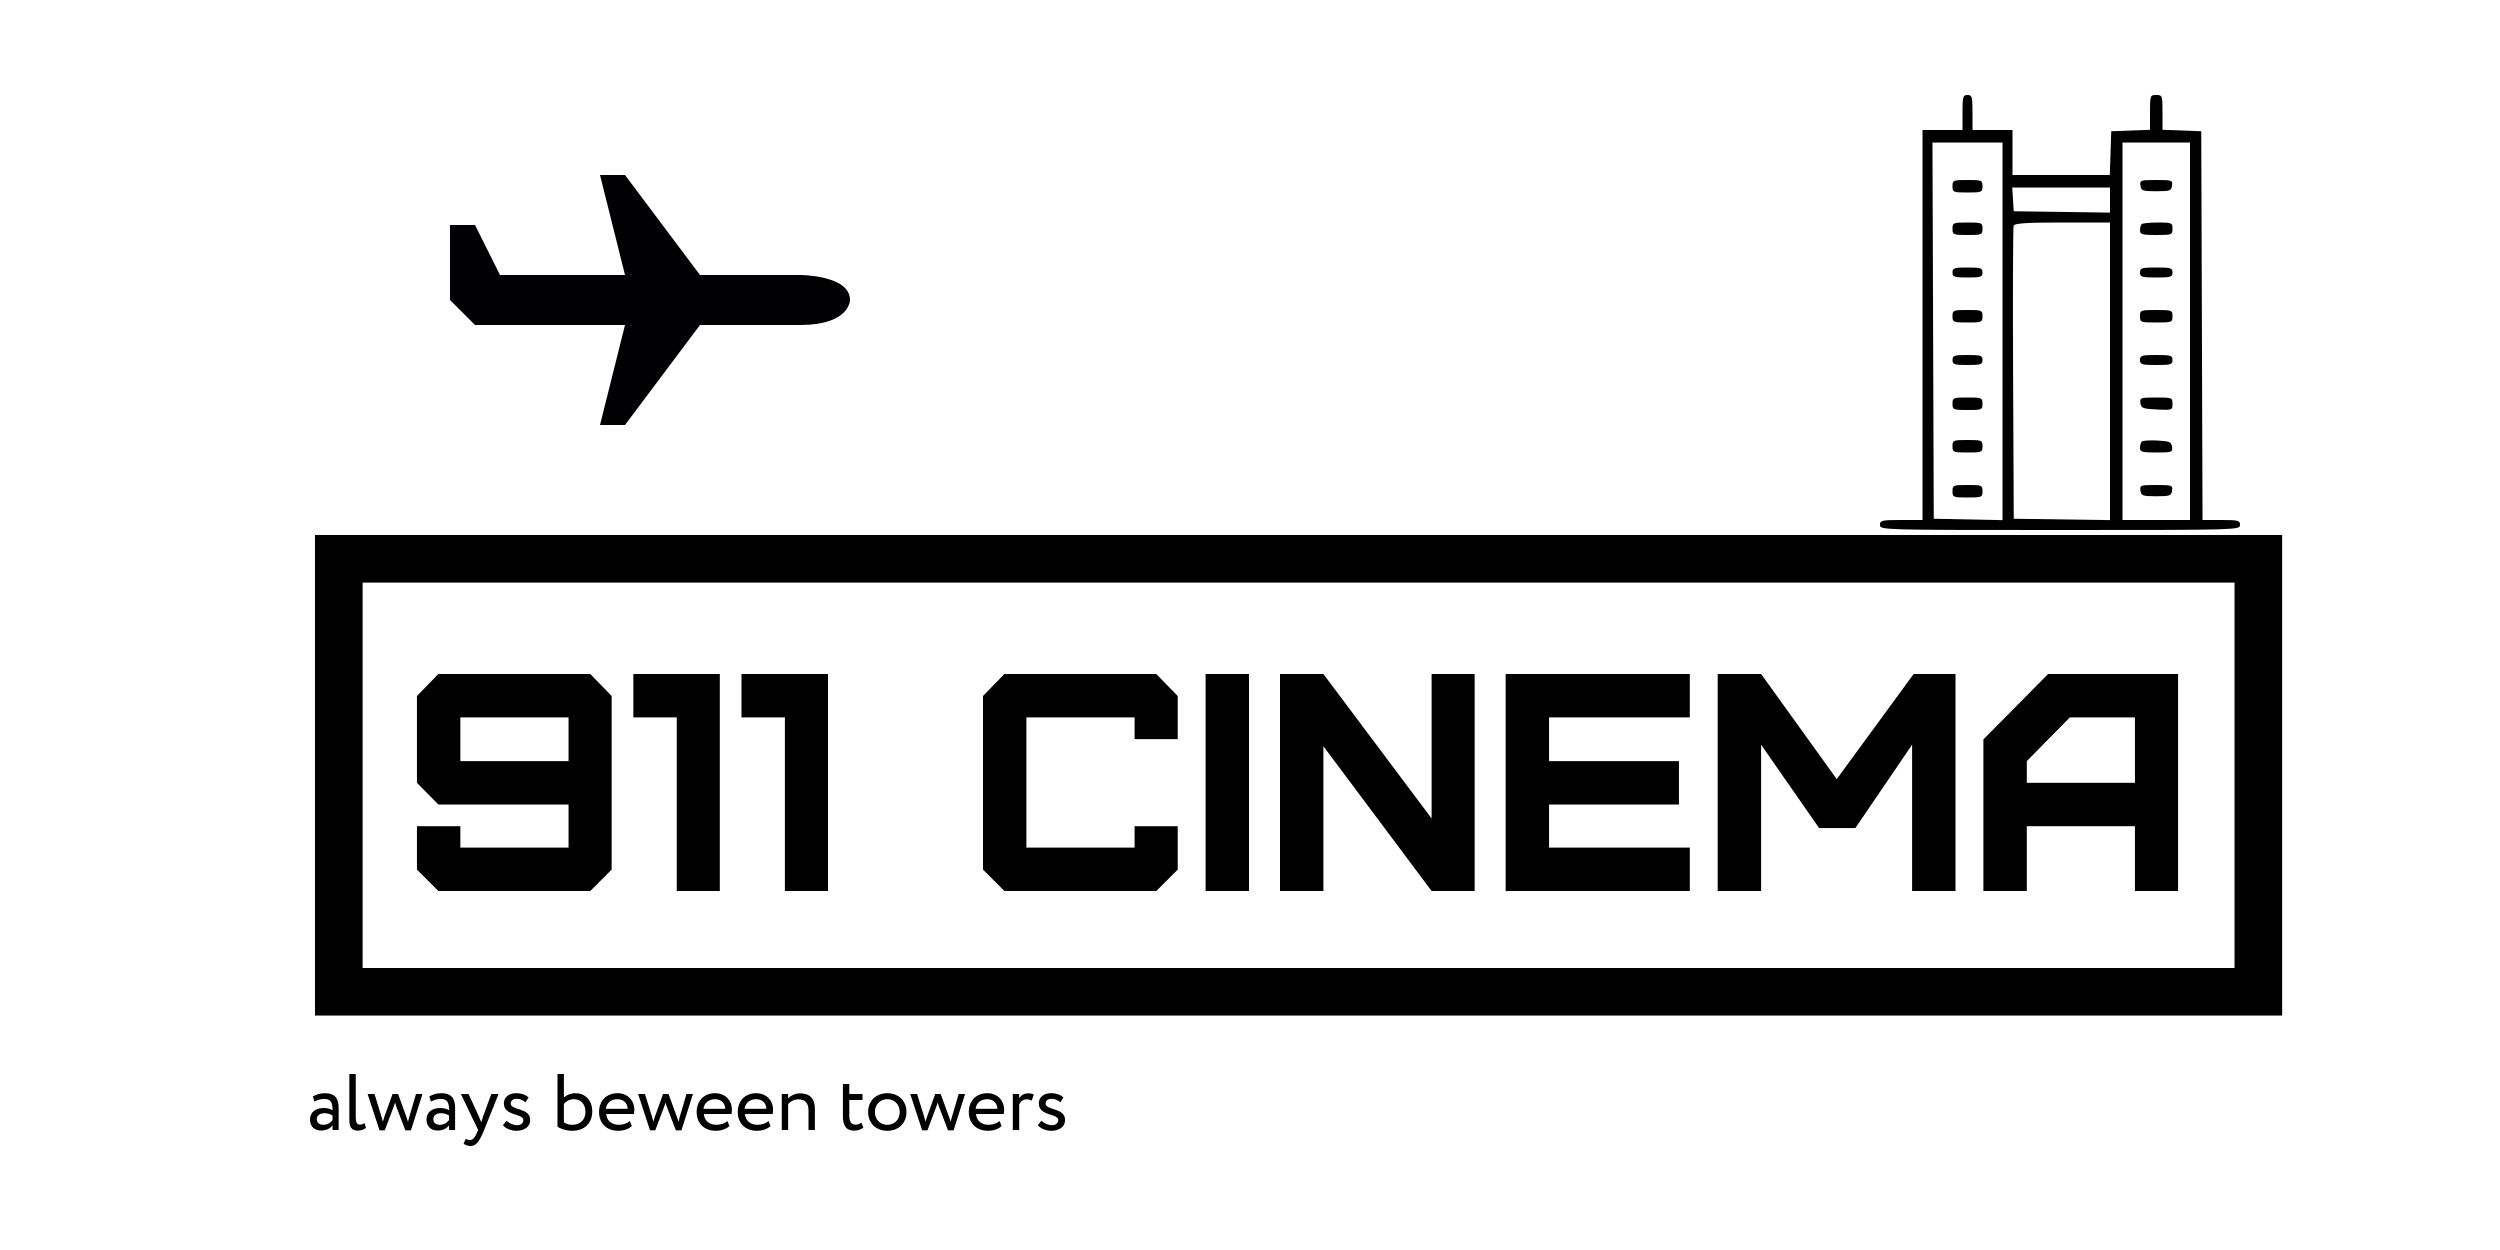 <svg class="injected-svg" id="svg-de304a35-0571-4c93-a60c-31dffd7cc190" height="50%" width="100%" viewBox="10 80 500 250"
     xmlns="http://www.w3.org/2000/svg">
    <g xmlns="http://www.w3.org/2000/svg" fill="#000000" id="shape-svg">
        <title>Graphic</title>
        <g id="Слой_2" data-name="Слой 2">
            <path transform="translate(100, 100) scale(2.5)" xmlns="http://www.w3.org/2000/svg" style="fill:#010002;" d="M28,14c-5.724,0-7.514,0-8,0l-6-8h-2l2,8H4l-2-4H0v6l2,2h12l-2,8h2l6-8h8c4,0,4-2,4-2   C32,14,28,14,28,14z"/>
            <g id="Слой_1-2" data-name="Слой 1">
                <path transform="translate(73, 187) scale(1,1)"
                      d="M393.43,96.11H0V0H393.43ZM9.52,86.6H383.91V9.52H9.52Z"></path>
            </g>
        </g>
    </g>
    <g xmlns="http://www.w3.org/2000/svg" fill="#000000" id="icon-svg">
        <path transform="translate(372, 92.5) scale(0.5,0.5)"
              d="M 61 20 L 61 27 53 27 L 45 27 45 105 L 45 183 36.500 183 C 28.667 183, 28 183.157, 28 185 C 28 186.981, 28.667 187, 100 187 C 171.333 187, 172 186.981, 172 185 C 172 183.178, 171.333 183, 164.506 183 L 157.012 183 156.756 105.250 L 156.500 27.500 148.750 27.208 L 141 26.916 141 19.958 C 141 13.203, 140.927 13, 138.500 13 C 136.073 13, 136 13.203, 136 19.958 L 136 26.916 128.250 27.208 L 120.500 27.500 120.211 36.250 L 119.922 45 100.461 45 L 81 45 81 36 L 81 27 73 27 L 65 27 65 20 C 65 13.667, 64.810 13, 63 13 C 61.190 13, 61 13.667, 61 20 M 49.244 107.250 L 49.500 182.500 63.250 182.778 L 77 183.056 77 107.528 L 77 32 62.994 32 L 48.987 32 49.244 107.250 M 125 107.500 L 125 183 138.500 183 L 152 183 152 107.500 L 152 32 138.500 32 L 125 32 125 107.500 M 57 49.500 C 57 51.889, 57.267 52, 63 52 C 68.733 52, 69 51.889, 69 49.500 C 69 47.111, 68.733 47, 63 47 C 57.267 47, 57 47.111, 57 49.500 M 132.180 49.250 C 132.471 51.298, 133.039 51.500, 138.500 51.500 C 143.961 51.500, 144.529 51.298, 144.820 49.250 C 145.123 47.111, 144.813 47, 138.500 47 C 132.187 47, 131.877 47.111, 132.180 49.250 M 81.195 54.750 L 81.500 59.500 100.750 59.772 L 120 60.043 120 55.022 L 120 50 100.445 50 L 80.890 50 81.195 54.750 M 57 66.500 C 57 68.889, 57.267 69, 63 69 C 68.733 69, 69 68.889, 69 66.500 C 69 64.111, 68.733 64, 63 64 C 57.267 64, 57 64.111, 57 66.500 M 81.459 65.250 C 81.196 65.938, 81.098 92.600, 81.240 124.500 L 81.500 182.500 100.750 182.772 L 120 183.043 120 123.522 L 120 64 100.969 64 C 86.665 64, 81.818 64.311, 81.459 65.250 M 132.667 64.667 C 132.300 65.033, 132 66.158, 132 67.167 C 132 68.756, 132.864 69, 138.500 69 C 144.767 69, 145 68.910, 145 66.500 C 145 64.119, 144.722 64, 139.167 64 C 135.958 64, 133.033 64.300, 132.667 64.667 M 57 84 C 57 85.778, 57.667 86, 63 86 C 68.333 86, 69 85.778, 69 84 C 69 82.222, 68.333 82, 63 82 C 57.667 82, 57 82.222, 57 84 M 132 84 C 132 85.795, 132.667 86, 138.500 86 C 144.333 86, 145 85.795, 145 84 C 145 82.205, 144.333 82, 138.500 82 C 132.667 82, 132 82.205, 132 84 M 57 101.500 C 57 103.889, 57.267 104, 63 104 C 68.733 104, 69 103.889, 69 101.500 C 69 99.111, 68.733 99, 63 99 C 57.267 99, 57 99.111, 57 101.500 M 132 101.500 C 132 103.910, 132.233 104, 138.500 104 C 144.767 104, 145 103.910, 145 101.500 C 145 99.090, 144.767 99, 138.500 99 C 132.233 99, 132 99.090, 132 101.500 M 57 119 C 57 120.778, 57.667 121, 63 121 C 68.333 121, 69 120.778, 69 119 C 69 117.222, 68.333 117, 63 117 C 57.667 117, 57 117.222, 57 119 M 132 119 C 132 120.795, 132.667 121, 138.500 121 C 144.333 121, 145 120.795, 145 119 C 145 117.205, 144.333 117, 138.500 117 C 132.667 117, 132 117.205, 132 119 M 57 136.500 C 57 138.889, 57.267 139, 63 139 C 68.733 139, 69 138.889, 69 136.500 C 69 134.111, 68.733 134, 63 134 C 57.267 134, 57 134.111, 57 136.500 M 132.180 136.250 C 132.467 138.271, 133.136 138.530, 138.750 138.798 C 144.859 139.089, 145 139.038, 145 136.548 C 145 134.076, 144.804 134, 138.430 134 C 132.190 134, 131.877 134.113, 132.180 136.250 M 57 153.500 C 57 155.889, 57.267 156, 63 156 C 68.733 156, 69 155.889, 69 153.500 C 69 151.111, 68.733 151, 63 151 C 57.267 151, 57 151.111, 57 153.500 M 132.710 151.623 C 132.320 152.014, 132 153.158, 132 154.167 C 132 155.758, 132.866 156, 138.570 156 C 144.810 156, 145.123 155.887, 144.820 153.750 C 144.538 151.769, 143.838 151.465, 138.960 151.206 C 135.913 151.045, 133.101 151.232, 132.710 151.623 M 57 171.500 C 57 173.889, 57.267 174, 63 174 C 68.733 174, 69 173.889, 69 171.500 C 69 169.111, 68.733 169, 63 169 C 57.267 169, 57 169.111, 57 171.500 M 132.180 171.250 C 132.471 173.298, 133.039 173.500, 138.500 173.500 C 143.961 173.500, 144.529 173.298, 144.820 171.250 C 145.123 169.111, 144.813 169, 138.500 169 C 132.187 169, 131.877 169.111, 132.180 171.250"
              stroke="none" fill-rule="evenodd"></path>
    </g>
    <path xmlns="http://www.w3.org/2000/svg" id="SvgjsPath2528992"
          d="M1.54-5.68C2.11-5.98 2.64-6.21 3.52-6.21C4.94-6.21 5.15-5.28 5.15-3.94C4.67-4.29 3.92-4.40 3.36-4.40C1.81-4.40 0.64-3.58 0.64-2.11C0.64-0.72 1.54 0.11 2.85 0.11C4.03 0.11 4.72-0.38 5.15-0.93L5.15 0L6.37 0L6.37-4.42C6.37-6.29 5.65-7.36 3.60-7.36C2.70-7.36 1.84-7.10 1.20-6.70ZM3.30-1.04C2.46-1.04 2-1.49 2-2.18C2-3.01 2.77-3.36 3.54-3.36C4.16-3.36 4.70-3.20 5.15-2.88L5.15-1.97C4.78-1.54 4.24-1.04 3.30-1.04ZM8.51-1.92C8.51-0.53 9.06 0.13 10.14 0.13C10.90 0.13 11.46-0.11 11.84-0.42L11.55-1.39C11.31-1.23 10.99-1.07 10.64-1.07C10.03-1.07 9.79-1.52 9.79-2.50L9.79-11.20L8.51-11.20ZM23.14-7.20L21.84-7.20L20.53-2.74C20.42-2.37 20.32-2 20.24-1.63C20.13-1.98 20.03-2.34 19.90-2.67L18.26-7.20L17.15-7.20L15.52-2.66C15.38-2.26 15.31-1.97 15.22-1.65C15.12-1.98 15.06-2.30 14.94-2.66L13.54-7.20L12.16-7.20L14.54 0.06L15.60 0.06L17.34-4.58C17.47-4.88 17.55-5.17 17.65-5.50C17.73-5.20 17.81-4.91 17.92-4.62L19.71 0.06L20.83 0.06ZM24.83-5.68C25.41-5.98 25.94-6.21 26.82-6.21C28.24-6.21 28.45-5.28 28.45-3.94C27.97-4.29 27.22-4.40 26.66-4.40C25.10-4.40 23.94-3.58 23.94-2.11C23.94-0.72 24.83 0.11 26.14 0.11C27.33 0.11 28.02-0.38 28.45-0.93L28.45 0L29.66 0L29.66-4.42C29.66-6.29 28.94-7.36 26.90-7.36C26-7.36 25.14-7.10 24.50-6.70ZM26.59-1.04C25.76-1.04 25.30-1.49 25.30-2.18C25.30-3.01 26.06-3.36 26.83-3.36C27.46-3.36 28-3.20 28.45-2.88L28.45-1.97C28.08-1.54 27.54-1.04 26.59-1.04ZM38.35-7.20L36.90-7.20L35.23-2.64C35.10-2.26 34.99-1.89 34.90-1.54C34.75-1.90 34.62-2.26 34.46-2.62L32.35-7.20L30.82-7.20L34.27 0L34.11 0.38C33.63 1.54 33.18 2.02 32.58 2.02C32.29 2.02 32.02 1.89 31.78 1.78L31.36 2.75C31.74 3.01 32.18 3.20 32.72 3.20C33.74 3.20 34.42 2.58 35.47 0ZM43.31-1.95C43.31-1.30 42.70-0.96 42.03-0.96C41.31-0.96 40.37-1.39 39.95-1.87L39.23-0.96C39.57-0.45 40.72 0.16 41.89 0.16C43.33 0.16 44.67-0.50 44.67-2.02C44.67-4.54 40.78-3.82 40.78-5.34C40.78-5.82 41.22-6.24 41.94-6.24C42.69-6.24 43.31-5.92 43.74-5.54L44.35-6.51C43.92-6.93 43.06-7.36 41.87-7.36C40.45-7.36 39.42-6.59 39.42-5.33C39.42-2.69 43.31-3.41 43.31-1.95ZM50.14-0.67C50.83-0.18 51.94 0.16 53.09 0.16C55.50 0.16 57.09-1.34 57.09-3.71C57.09-5.84 55.81-7.36 53.66-7.36C52.80-7.36 51.94-6.98 51.42-6.51L51.42-11.20L50.14-11.20ZM53.38-6.16C54.77-6.16 55.73-5.23 55.73-3.62C55.73-2 54.61-1.04 53.15-1.04C52.53-1.04 52.00-1.15 51.42-1.54L51.42-5.23C51.78-5.68 52.54-6.16 53.38-6.16ZM64.61-1.79C64.14-1.36 63.33-1.04 62.40-1.04C60.99-1.04 60-1.84 59.89-3.20L65.42-3.20C65.47-3.42 65.50-3.71 65.50-4.06C65.50-6.05 64.02-7.36 62.16-7.36C59.79-7.36 58.45-5.70 58.45-3.60C58.45-1.33 59.97 0.16 62.30 0.16C63.26 0.16 64.30-0.14 65.01-0.78ZM62.10-6.16C63.34-6.16 64.11-5.42 64.18-4.24L59.81-4.24C59.95-5.34 60.78-6.16 62.10-6.16ZM77.23-7.20L75.94-7.20L74.62-2.74C74.51-2.37 74.42-2 74.34-1.63C74.22-1.98 74.13-2.34 74-2.67L72.35-7.20L71.25-7.20L69.62-2.66C69.47-2.26 69.41-1.97 69.31-1.65C69.22-1.98 69.15-2.30 69.04-2.66L67.63-7.20L66.26-7.20L68.64 0.06L69.70 0.06L71.44-4.58C71.57-4.88 71.65-5.17 71.74-5.50C71.82-5.20 71.90-4.91 72.02-4.62L73.81 0.06L74.93 0.06ZM84.13-1.79C83.66-1.36 82.85-1.04 81.92-1.04C80.51-1.04 79.52-1.84 79.41-3.20L84.94-3.20C84.99-3.42 85.02-3.71 85.02-4.06C85.02-6.05 83.54-7.36 81.68-7.36C79.31-7.36 77.97-5.70 77.97-3.60C77.97-1.33 79.49 0.16 81.82 0.16C82.78 0.16 83.82-0.14 84.53-0.78ZM81.62-6.16C82.86-6.16 83.63-5.42 83.70-4.24L79.33-4.24C79.47-5.34 80.30-6.16 81.62-6.16ZM92.35-1.79C91.89-1.36 91.07-1.04 90.14-1.04C88.74-1.04 87.74-1.84 87.63-3.20L93.17-3.20C93.22-3.42 93.25-3.71 93.25-4.06C93.25-6.05 91.76-7.36 89.90-7.36C87.54-7.36 86.19-5.70 86.19-3.60C86.19-1.33 87.71 0.16 90.05 0.16C91.01 0.16 92.05-0.14 92.75-0.78ZM89.84-6.16C91.09-6.16 91.86-5.42 91.92-4.24L87.55-4.24C87.70-5.34 88.53-6.16 89.84-6.16ZM94.99 0L96.27 0L96.27-5.20C96.74-5.73 97.49-6.13 98.30-6.13C99.65-6.13 100.34-5.42 100.34-3.92L100.34 0L101.62 0L101.62-4.16C101.62-6.42 100.50-7.33 98.62-7.33C97.68-7.33 96.77-6.86 96.27-6.32L96.27-7.20L94.99-7.20ZM107.22-2.74C107.22-0.90 107.86 0.13 109.47 0.13C110.27 0.13 110.93-0.16 111.31-0.48L110.91-1.47C110.66-1.28 110.27-1.07 109.78-1.07C108.86-1.07 108.50-1.73 108.50-2.86L108.50-6L111.14-6L111.14-7.20L108.50-7.20L108.50-9.20L107.22-9.20ZM112.26-3.60C112.26-1.44 113.79 0.16 116.10 0.16C118.40 0.16 119.94-1.44 119.94-3.60C119.94-5.76 118.40-7.36 116.10-7.36C113.79-7.36 112.26-5.76 112.26-3.60ZM113.62-3.60C113.62-5.12 114.69-6.16 116.10-6.16C117.54-6.16 118.58-5.10 118.58-3.60C118.58-2.06 117.54-1.04 116.10-1.04C114.66-1.04 113.62-2.10 113.62-3.60ZM131.66-7.20L130.37-7.20L129.06-2.74C128.94-2.37 128.85-2 128.77-1.63C128.66-1.98 128.56-2.34 128.43-2.67L126.78-7.20L125.68-7.20L124.05-2.66C123.90-2.26 123.84-1.97 123.74-1.65C123.65-1.98 123.58-2.30 123.47-2.66L122.06-7.20L120.69-7.20L123.07 0.06L124.13 0.06L125.87-4.58C126.00-4.88 126.08-5.17 126.18-5.50C126.26-5.20 126.34-4.91 126.45-4.62L128.24 0.06L129.36 0.06ZM138.56-1.79C138.10-1.36 137.28-1.04 136.35-1.04C134.94-1.04 133.95-1.84 133.84-3.20L139.38-3.20C139.42-3.42 139.46-3.71 139.46-4.06C139.46-6.05 137.97-7.36 136.11-7.36C133.74-7.36 132.40-5.70 132.40-3.60C132.40-1.33 133.92 0.16 136.26 0.16C137.22 0.16 138.26-0.14 138.96-0.78ZM136.05-6.16C137.30-6.16 138.06-5.42 138.13-4.24L133.76-4.24C133.90-5.34 134.74-6.16 136.05-6.16ZM141.20 0L142.48 0L142.48-5.10C142.75-5.63 143.15-6.13 143.98-6.13C144.42-6.13 144.61-6.06 144.96-5.86L145.41-7.06C145.17-7.23 144.88-7.33 144.29-7.33C143.38-7.33 142.85-6.90 142.48-6.35L142.48-7.20L141.20-7.20ZM150.29-1.95C150.29-1.30 149.68-0.96 149.01-0.96C148.29-0.96 147.34-1.39 146.93-1.87L146.21-0.96C146.54-0.45 147.70 0.16 148.86 0.16C150.30 0.16 151.65-0.50 151.65-2.02C151.65-4.54 147.76-3.82 147.76-5.34C147.76-5.82 148.19-6.24 148.91-6.24C149.66-6.24 150.29-5.92 150.72-5.54L151.33-6.51C150.90-6.93 150.03-7.36 148.85-7.36C147.42-7.36 146.40-6.59 146.40-5.33C146.40-2.69 150.29-3.41 150.29-1.95Z"
          fill="#000000" fontsize="16" transform="matrix(1,0,0,1,71.36,306)"></path>
    <path xmlns="http://www.w3.org/2000/svg" id="SvgjsPath2528978"
          d="M3.10-21.64L7.38-17.30L33.42-17.30L33.42-8.68L11.78-8.68L11.78-12.96L3.10-12.96L3.10-4.28L7.38 0L37.76 0L42.04-4.28L42.04-39.00L37.76-43.40L7.38-43.40L3.10-39.00ZM11.78-25.98L11.78-34.72L33.42-34.72L33.42-25.98ZM63.67 0L63.67-43.40L46.38-43.40L46.38-34.72L55.06-34.72L55.06 0ZM85.31 0L85.31-43.40L68.01-43.40L68.01-34.72L76.69-34.72L76.69 0ZM150.97 0L155.25-4.28L155.25-12.96L146.63-12.96L146.63-8.68L124.99-8.68L124.99-34.72L146.63-34.72L146.63-30.38L155.25-30.38L155.25-39.00L150.97-43.40L120.59-43.40L116.31-39.00L116.31-4.28L120.59 0ZM169.51 0L169.51-43.40L160.83-43.40L160.83 0ZM214.64 0L214.64-43.40L206.03-43.40L206.03-14.51L184.39-43.40L175.71-43.40L175.71 0L184.39 0L184.39-28.95L206.03 0ZM257.67 0L257.67-8.68L229.52-8.68L229.52-17.30L255.50-17.30L255.50-25.98L229.52-25.98L229.52-34.72L257.67-34.72L257.67-43.40L220.84-43.40L220.84 0ZM271.93 0L271.93-29.26L283.53-12.59L290.78-12.59L302.13-29.26L302.13 0L310.81 0L310.81-43.40L302.44-43.40L287.06-22.38L271.93-43.40L263.25-43.40L263.25 0ZM325.07-21.64L325.07-25.98L333.68-34.72L346.70-34.72L346.70-21.64ZM325.07 0L325.07-12.96L346.70-12.96L346.70 0L355.32 0L355.32-43.40L329.34-43.40L316.39-30.32L316.39 0Z"
          fill="#000000" fontsize="62" transform="matrix(1,0,0,1,90.29,258.2)"></path>
</svg>

